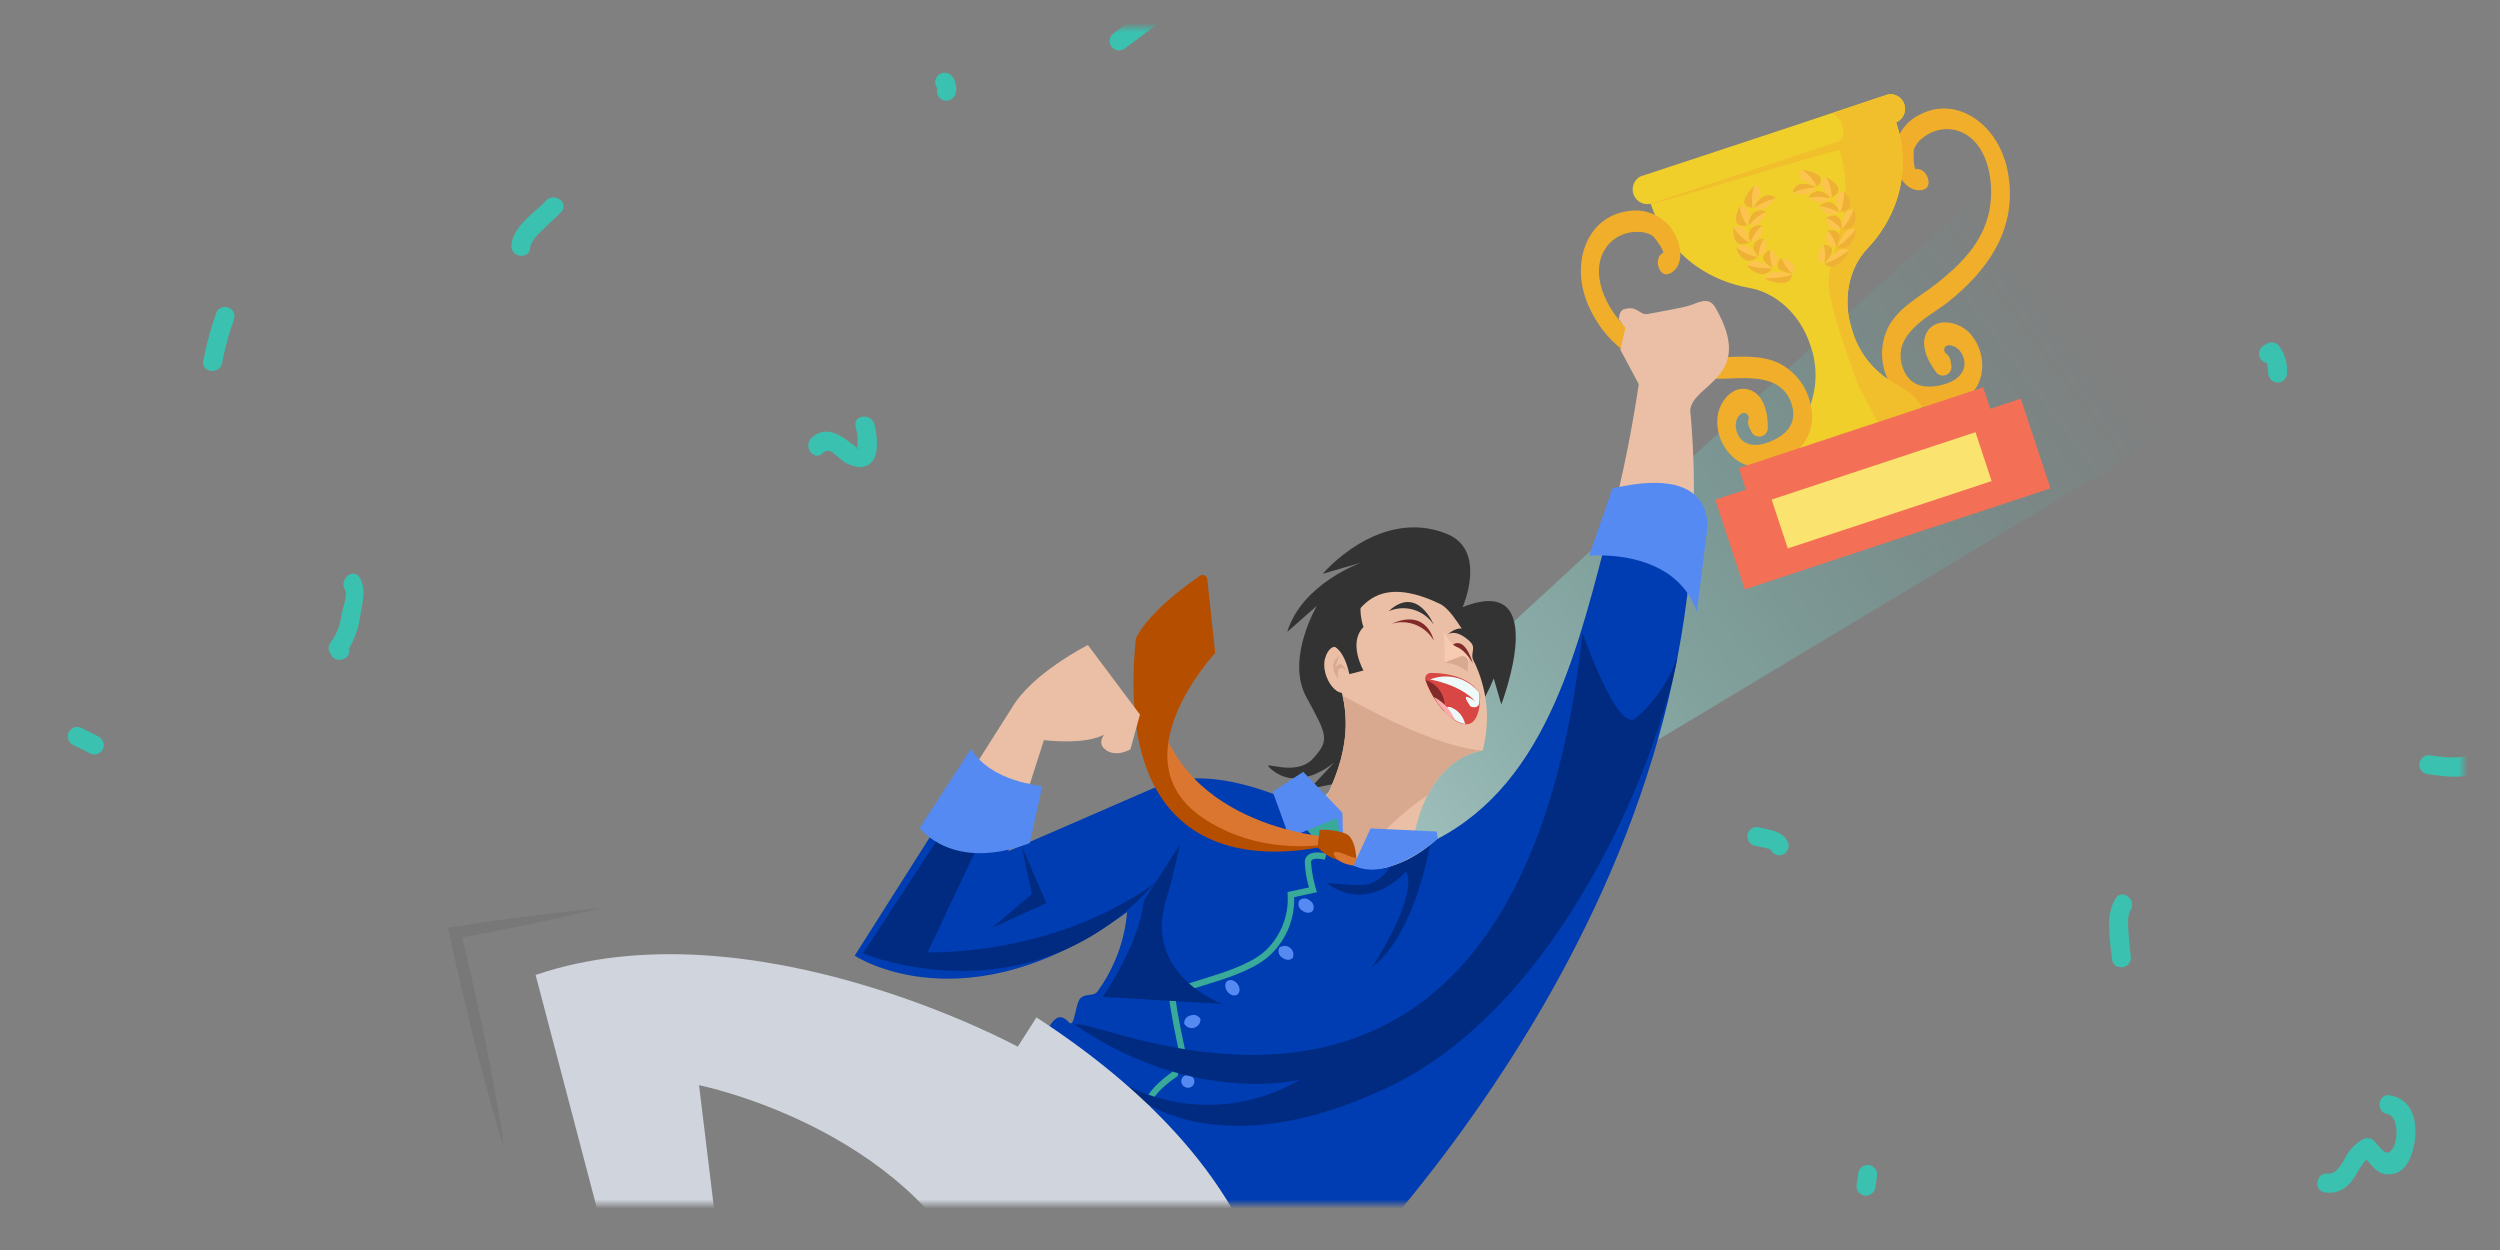 <svg width="272" height="136" viewBox="0 0 272 136" fill="none" xmlns="http://www.w3.org/2000/svg">
<rect x="0" y="0" width="272" height="136" fill="#808080" stroke="none"/>
<mask id="mask0" mask-type="alpha" maskUnits="userSpaceOnUse" x="4" y="3" width="264" height="128">
<rect x="4" y="3" width="264" height="128" rx="12" fill="white"/>
</mask>
<g mask="url(#mask0)">
<path d="M127.32 102.072L132.628 109.163L261.37 31.865L237.751 0.316L127.32 102.072Z" fill="url(#paint0_linear)"/>
<path d="M103.626 130.875L98.317 123.784L-30.424 201.082L-6.805 232.631L103.626 130.875Z" fill="url(#paint1_linear)"/>
<path d="M101.072 104.622L108.163 99.313L30.865 -29.429L-0.684 -5.809L101.072 104.622Z" fill="url(#paint2_linear)"/>
<path d="M129.875 128.316L122.784 133.624L200.082 262.366L231.631 238.747L129.875 128.316Z" fill="url(#paint3_linear)"/>
<path d="M113.667 97.905L122.435 99.17L158.812 -46.521L119.799 -52.124L113.667 97.905Z" fill="url(#paint4_linear)"/>
<path d="M117.28 135.032L108.511 133.777L72.135 279.458L111.147 285.071L117.28 135.032Z" fill="url(#paint5_linear)"/>
<path d="M96.909 118.279L98.17 109.506L-47.516 73.134L-53.124 112.142L96.909 118.279Z" fill="url(#paint6_linear)"/>
<path d="M134.037 114.667L132.777 123.431L278.462 159.812L284.071 120.795L134.037 114.667Z" fill="url(#paint7_linear)"/>
<path d="M159.135 66.055C159.135 66.055 161.881 59.861 157.377 58.065C150.044 55.151 143.907 62.432 143.907 62.432L148.134 61.199C148.134 61.199 141.672 63.461 140.053 68.751L143.285 65.902C143.285 65.902 139.878 71.672 142.108 75.797C144.338 79.922 144.75 80.472 142.858 82.532C140.967 84.592 137.242 82.668 138.113 83.51C141.183 86.465 145.192 82.932 145.192 82.932L142.512 85.796C142.512 85.796 153.955 83.882 157.6 80.724C159.773 78.854 161.461 76.486 162.52 73.822L163.342 76.64C163.342 76.64 168.896 62.181 159.135 66.055Z" fill="#333333"/>
<path d="M145.225 71.395C147.094 67.24 148.649 61.887 156.649 65.693C157.956 66.293 159.319 69.007 160.07 69.93C160.564 70.591 159.951 71.17 160.302 71.834C161.831 74.88 162.189 78.382 161.308 81.674C161.308 81.674 152.279 82.227 153.39 99.835C153.522 101.891 130.699 103.593 135.686 98.34C152.679 80.469 144.105 73.89 145.225 71.395Z" fill="#EABFA5"/>
<path d="M161.035 75.578C161.035 75.578 160.144 73.24 155.705 73.216C155.604 73.212 155.503 73.232 155.411 73.276C155.32 73.319 155.241 73.385 155.18 73.466C155.12 73.548 155.081 73.643 155.066 73.743C155.051 73.844 155.061 73.946 155.095 74.041C155.68 75.729 156.748 77.207 158.166 78.292C161.254 80.342 161.035 75.578 161.035 75.578Z" fill="#D84744"/>
<path d="M155.123 74.02C155.123 74.02 155.123 74.02 155.098 73.987C155.693 74.174 156.214 74.544 156.585 75.046C156.837 75.373 157.014 75.75 157.106 76.153C157.198 76.555 157.203 76.972 157.119 77.376C156.245 76.395 155.567 75.256 155.123 74.02Z" fill="#822A2A"/>
<path d="M155.587 73.93C155.587 73.93 158.828 74.44 160.522 76.314C160.522 76.314 158.6 74.894 159.992 76.856C159.992 76.856 160.679 77.201 160.936 76.579C160.971 76.284 160.986 75.986 160.98 75.688C160.982 75.495 160.911 75.309 160.78 75.168C160.149 74.45 159.31 73.946 158.38 73.724C157.45 73.503 156.475 73.575 155.587 73.93Z" fill="#EEF9F9"/>
<path d="M159.412 78.776C158.974 78.694 158.56 78.514 158.202 78.248C157.816 77.979 157.461 77.67 157.142 77.325C157.142 77.325 157.186 76.811 157.817 76.931C158.213 77.085 158.566 77.334 158.844 77.655C159.122 77.977 159.317 78.361 159.412 78.776Z" fill="#EEF9F9"/>
<path d="M158.185 78.261C157.291 77.622 156.547 76.796 156.005 75.841C156.671 76.173 157.247 76.66 157.686 77.261C157.936 77.595 158.144 77.958 158.306 78.342L158.185 78.261Z" fill="#FFABAB"/>
<path d="M155.319 86.553C150.453 89.466 142.43 99.447 140.605 101.757L140.143 101.725L138.992 94.638C146.882 85.109 146.889 79.283 146.072 75.68C147.306 76.353 148.587 77.033 149.891 77.697C157.747 81.688 161.335 81.654 161.335 81.654C161.335 81.654 157.693 81.891 155.319 86.553Z" fill="#D8A98F"/>
<path d="M146.118 70.65C146.118 70.65 144.802 69.557 144.18 71.594C143.559 73.63 145.85 76.782 147.007 74.705C148.165 72.628 146.118 70.65 146.118 70.65Z" fill="#EABFA5"/>
<path d="M155.995 69.693C155.995 69.693 155.277 66.153 151.407 67.865C152.266 67.608 153.187 67.648 154.02 67.98C154.853 68.311 155.549 68.915 155.995 69.693Z" fill="#822A2A"/>
<path d="M155.996 67.975C155.996 67.975 154.212 63.585 151.094 66.495C151.955 66.126 152.918 66.073 153.814 66.344C154.711 66.614 155.483 67.192 155.996 67.975Z" fill="#333333"/>
<path d="M160.406 70.288C160.406 70.288 158.774 68.291 157.521 69.014C157.534 69.031 159.703 66.918 160.406 70.288Z" fill="#333333"/>
<path d="M157.916 70.264C157.916 70.264 159.208 68.859 160.245 72.16C160.212 72.184 159.285 70.269 157.916 70.264Z" fill="#822A2A"/>
<path d="M159.02 71.876L159.747 72.01C159.747 72.01 160.097 71.447 158.773 70.618C158.04 70.202 157.464 69.557 157.132 68.782L157.185 72.074L159.02 71.876Z" fill="#F7CAB2"/>
<path d="M159.673 73.104L159.725 72.026C159.732 71.926 159.714 71.825 159.672 71.733C159.63 71.641 159.566 71.561 159.485 71.501C159.404 71.441 159.309 71.402 159.209 71.389C159.109 71.375 159.007 71.387 158.913 71.424L157.163 72.09C158.086 72.15 158.966 72.506 159.673 73.104Z" fill="#D8A98F"/>
<path d="M145.718 71.378C145.718 71.378 144.291 72.12 145.63 73.908C145.63 73.908 145.361 72.77 145.835 72.681C146.31 72.592 146.634 73.105 146.634 73.105C146.634 73.105 146.034 72.154 145.775 72.245C145.588 72.319 145.416 72.429 145.272 72.57L145.718 71.378Z" fill="#D8A98F"/>
<path d="M148.345 72.948C148.345 72.948 146.627 69.942 148.346 68.226C148.047 67.316 147.949 66.352 148.06 65.401C148.23 63.943 144.687 70.218 144.687 70.218C144.687 70.218 146.062 70.047 146.815 73.347L148.345 72.948Z" fill="#333333"/>
<path d="M209.213 20.676C207.331 20.995 206.115 18.832 206.124 16.756C206.14 15.85 206.41 14.967 206.903 14.207C207.396 13.446 208.092 12.839 208.912 12.454C212.784 10.414 217.318 13.363 218.4 18.442C219.746 24.954 216.008 29.616 211.997 32.824C210.022 34.406 205.671 36.299 207.046 40.085C207.915 42.473 210.249 42.254 211.859 41.71C212.938 41.34 214.241 40.304 213.541 38.682C212.842 37.059 210.652 37.265 211.921 38.891C211.38 39.167 210.844 39.448 210.304 39.724L210.238 39.326C209.964 37.814 211.983 37.839 212.236 39.324L212.302 39.721C212.346 39.924 212.322 40.135 212.234 40.323C212.145 40.51 211.997 40.663 211.813 40.758C211.629 40.853 211.418 40.885 211.214 40.848C211.01 40.811 210.824 40.708 210.685 40.554C209.717 39.261 208.75 37.316 209.79 35.919C210.769 34.611 212.883 34.959 214.098 36.042C214.789 36.713 215.28 37.564 215.512 38.499C215.745 39.434 215.711 40.416 215.414 41.332C214.671 43.493 212.473 44.169 210.553 44.31C209.544 44.444 208.518 44.255 207.624 43.769C206.73 43.283 206.012 42.526 205.575 41.607C205.054 40.664 204.777 39.606 204.768 38.529C204.759 37.452 205.019 36.389 205.524 35.438C206.739 33.31 209.003 32.207 210.772 30.797C213.173 28.879 215.704 26.504 216.425 22.994C217.09 19.766 216.256 15.051 212.738 14.148C212.152 14.017 211.545 14.015 210.959 14.142C210.372 14.27 209.821 14.524 209.343 14.887C208.853 15.212 208.47 15.675 208.243 16.217C208.155 16.489 208.189 18.438 208.449 18.406C209.687 18.192 210.44 20.435 209.192 20.649L209.213 20.676Z" fill="#F0AE2B"/>
<path d="M178.472 19.198L190.105 15.357L193.821 14.128L205.442 10.261C205.814 10.207 206.194 10.287 206.514 10.485C206.833 10.683 207.073 10.987 207.191 11.344C207.309 11.701 207.298 12.089 207.158 12.438C207.019 12.788 206.761 13.077 206.43 13.256L206.296 13.305C207.247 16.049 207.267 19.03 206.353 21.787C205.697 23.72 204.632 25.489 203.231 26.974C201.133 29.137 200.41 32.631 201.524 35.977L201.592 36.193C202.265 38.306 203.649 40.121 205.507 41.331L207.534 42.595C208.439 43.194 209.109 44.089 209.429 45.125L204.569 46.729L200.853 47.958L195.997 49.567C195.645 48.54 195.658 47.424 196.034 46.406L196.931 44.163C197.702 42.085 197.732 39.803 197.015 37.705L196.942 37.493C195.84 34.164 193.177 31.788 190.203 31.301C188.196 30.941 186.288 30.157 184.609 29C182.233 27.326 180.473 24.919 179.599 22.148L179.461 22.192C179.088 22.246 178.709 22.166 178.389 21.968C178.069 21.77 177.829 21.466 177.711 21.109C177.593 20.752 177.605 20.364 177.744 20.015C177.883 19.665 178.141 19.376 178.472 19.198Z" fill="#F0CF2B"/>
<path d="M198.981 30.104C199.222 28.498 200.177 25.371 200.53 23.733C200.995 21.281 200.869 18.754 200.162 16.36C200.078 16.054 179.503 22.512 179.4 22.203L199.89 15.448L199.993 15.413C200.514 15.238 200.719 14.433 200.44 13.602C200.162 12.772 199.53 12.249 199.005 12.419L205.442 10.261C205.814 10.207 206.194 10.287 206.514 10.485C206.833 10.683 207.073 10.987 207.191 11.344C207.309 11.701 207.298 12.089 207.158 12.438C207.019 12.788 206.761 13.077 206.43 13.256L206.296 13.305C207.247 16.049 207.267 19.03 206.353 21.787C205.697 23.72 204.632 25.489 203.231 26.974C201.133 29.137 200.41 32.631 201.524 35.977L201.592 36.193C202.266 38.306 203.649 40.121 205.507 41.331L207.534 42.595C208.439 43.194 209.109 44.089 209.429 45.125L204.61 46.715C203.938 45.171 203.17 43.67 202.311 42.222C202.311 42.222 198.581 32.756 198.981 30.104Z" fill="#F0BF2B"/>
<path d="M181.653 29.788C183.353 28.927 183.01 26.463 181.8 24.801C181.246 24.075 180.498 23.521 179.643 23.201C178.787 22.882 177.858 22.811 176.964 22.997C172.631 23.665 170.721 28.727 172.913 33.455C175.717 39.494 181.499 41.003 186.645 41.202C189.186 41.317 193.797 40.218 194.961 44.067C195.686 46.503 193.68 47.722 192.074 48.237C190.988 48.587 189.369 48.545 188.912 46.811C188.454 45.076 190.398 43.981 190.347 46.045L192.137 45.752L191.959 45.388C191.268 44.042 189.673 45.236 190.358 46.587L190.542 46.947C190.627 47.136 190.772 47.291 190.955 47.389C191.138 47.487 191.349 47.522 191.553 47.488C191.758 47.455 191.946 47.354 192.088 47.202C192.229 47.051 192.317 46.857 192.337 46.65C192.377 45.041 191.964 42.895 190.293 42.394C188.622 41.894 187.232 43.467 186.909 45.065C186.752 46.014 186.864 46.989 187.234 47.878C187.603 48.767 188.215 49.535 189 50.093C190.89 51.391 193.058 50.617 194.683 49.589C195.573 49.095 196.284 48.331 196.712 47.407C197.141 46.483 197.265 45.447 197.067 44.448C196.922 43.378 196.513 42.361 195.877 41.488C195.24 40.616 194.396 39.916 193.421 39.452C191.181 38.467 188.726 38.914 186.447 38.852C183.37 38.743 179.922 38.346 177.256 35.955C174.771 33.781 172.659 29.482 174.945 26.663C175.333 26.205 175.819 25.838 176.367 25.59C176.914 25.342 177.51 25.218 178.111 25.228C178.697 25.199 179.279 25.343 179.785 25.641C180.017 25.802 181.178 27.387 180.924 27.518C179.806 28.089 180.534 30.334 181.667 29.76L181.653 29.788Z" fill="#F0AE2B"/>
<path d="M200.211 23.089C200.211 23.089 201.08 23.022 201.264 22.351C201.449 21.681 200.598 20.739 200.58 20.761C200.639 21.555 200.512 22.352 200.211 23.089Z" fill="#EFB135"/>
<path d="M199.756 21.678C199.813 22.164 199.962 22.635 200.194 23.066C200.499 22.34 200.632 21.552 200.584 20.766C200.584 20.766 199.781 21.058 199.756 21.678Z" fill="#FCC34F"/>
<path d="M200.093 23.125C199.707 23.344 199.251 23.406 198.821 23.296C198.463 23.091 198.17 22.791 197.974 22.428C198.72 22.516 199.44 22.753 200.093 23.125Z" fill="#FCC34F"/>
<path d="M199.193 22.005C199.426 22.099 199.631 22.252 199.788 22.448C199.946 22.645 200.05 22.878 200.093 23.126C199.44 22.753 198.72 22.516 197.974 22.428C198.134 22.274 198.326 22.156 198.537 22.082C198.748 22.009 198.971 21.983 199.193 22.005Z" fill="#EFB135"/>
<path d="M199.267 21.495C199.267 21.495 200.108 21.208 200.03 20.554C199.952 19.9 198.684 19.261 198.675 19.294C199.069 19.96 199.274 20.721 199.267 21.495Z" fill="#EFB135"/>
<path d="M198.23 20.339C198.509 20.779 198.859 21.17 199.267 21.495C199.274 20.721 199.07 19.96 198.675 19.294C198.675 19.294 197.993 19.77 198.23 20.339Z" fill="#FCC34F"/>
<path d="M199.163 21.564C198.841 21.875 198.409 22.047 197.96 22.044C197.52 21.95 197.106 21.758 196.75 21.482C197.553 21.369 198.37 21.397 199.163 21.564Z" fill="#FCC34F"/>
<path d="M197.803 20.779C198.074 20.8 198.337 20.882 198.572 21.018C198.807 21.153 199.009 21.34 199.163 21.563C198.37 21.397 197.553 21.369 196.75 21.482C196.856 21.288 197.008 21.124 197.191 21.002C197.374 20.879 197.584 20.803 197.803 20.779Z" fill="#EFB135"/>
<path d="M197.657 20.296C197.657 20.296 198.388 19.817 198.019 19.244C197.65 18.67 196.028 18.442 196.019 18.475C196.722 18.92 197.288 19.55 197.657 20.296Z" fill="#EFB135"/>
<path d="M196.059 19.527C196.557 19.85 197.094 20.108 197.657 20.296C197.288 19.55 196.722 18.92 196.019 18.475C195.886 18.62 195.816 18.812 195.823 19.009C195.831 19.206 195.915 19.392 196.059 19.527Z" fill="#FCC34F"/>
<path d="M197.585 20.384C197.482 20.576 197.337 20.744 197.163 20.875C196.988 21.005 196.787 21.097 196.573 21.142C196.058 21.169 195.542 21.108 195.048 20.962C195.858 20.637 196.714 20.442 197.585 20.384Z" fill="#FCC34F"/>
<path d="M195.818 20.041C196.429 19.933 197.059 20.055 197.585 20.384C196.713 20.44 195.855 20.633 195.043 20.956C195.067 20.744 195.153 20.543 195.291 20.38C195.429 20.217 195.612 20.099 195.818 20.041Z" fill="#EFB135"/>
<path d="M198.536 28.695C198.684 28.868 198.889 28.985 199.114 29.023C199.338 29.062 199.57 29.02 199.767 28.906C200.415 28.522 200.921 27.938 201.209 27.243C200.396 27.858 199.495 28.348 198.536 28.695Z" fill="#EFB135"/>
<path d="M199.891 27.294C199.383 27.7 198.923 28.162 198.519 28.672C199.478 28.325 200.379 27.836 201.193 27.221C200.988 27.118 200.76 27.07 200.532 27.083C200.304 27.096 200.082 27.169 199.891 27.294Z" fill="#FCC34F"/>
<path d="M198.441 28.637C198.441 28.637 197.729 28.397 197.781 27.835C197.898 27.386 198.101 26.963 198.377 26.59C198.606 27.25 198.628 27.964 198.441 28.637Z" fill="#FCC34F"/>
<path d="M199.328 27.149C199.454 27.741 198.463 28.654 198.458 28.659C198.645 27.986 198.622 27.272 198.393 26.612C198.393 26.612 199.228 26.58 199.328 27.149Z" fill="#EFB135"/>
<path d="M199.893 26.837C200.099 26.947 200.333 26.993 200.565 26.971C200.797 26.95 201.018 26.861 201.201 26.716C201.665 26.235 201.92 25.591 201.911 24.923C201.351 25.671 200.669 26.318 199.893 26.837Z" fill="#EFB135"/>
<path d="M200.667 25.314C200.345 25.78 200.09 26.289 199.909 26.825C200.681 26.307 201.359 25.663 201.916 24.919C201.692 24.882 201.461 24.899 201.244 24.967C201.027 25.036 200.829 25.155 200.667 25.314Z" fill="#FCC34F"/>
<path d="M199.783 26.817C199.783 26.817 198.971 26.798 198.77 26.313C198.57 25.827 198.813 25.131 198.804 25.12C199.286 25.58 199.626 26.169 199.783 26.817Z" fill="#FCC34F"/>
<path d="M200.005 25.337C200.368 25.821 199.801 26.829 199.783 26.817C199.635 26.166 199.303 25.571 198.826 25.103C198.826 25.103 199.673 24.881 200.005 25.337Z" fill="#EFB135"/>
<path d="M200.439 24.918C200.667 24.958 200.902 24.938 201.12 24.858C201.337 24.778 201.53 24.641 201.678 24.463C202.134 23.812 201.702 22.684 201.68 22.701C201.415 23.514 200.993 24.267 200.439 24.918Z" fill="#EFB135"/>
<path d="M200.579 23.397C200.438 23.89 200.39 24.407 200.439 24.918C200.993 24.267 201.415 23.514 201.68 22.701C201.455 22.721 201.237 22.795 201.046 22.916C200.854 23.037 200.694 23.202 200.579 23.397Z" fill="#FCC34F"/>
<path d="M200.315 24.925C200.315 24.925 199.501 25.122 199.107 24.756C198.861 24.447 198.712 24.072 198.678 23.678C199.314 23.959 199.875 24.386 200.315 24.925Z" fill="#FCC34F"/>
<path d="M199.945 23.571C200.496 23.905 200.342 24.939 200.315 24.925C199.875 24.386 199.314 23.959 198.678 23.678C198.678 23.678 199.422 23.25 199.945 23.571Z" fill="#EFB135"/>
<path d="M190.298 26.372C190.298 26.372 189.56 26.83 189.012 26.408C188.464 25.985 188.598 24.708 188.611 24.725C189.036 25.398 189.615 25.962 190.298 26.372Z" fill="#EFB135"/>
<path d="M189.839 24.955C190.087 25.388 190.248 25.865 190.315 26.359C189.632 25.948 189.056 25.383 188.633 24.708C188.633 24.708 189.446 24.477 189.839 24.955Z" fill="#FCC34F"/>
<path d="M190.433 26.322C190.872 26.263 191.272 26.037 191.55 25.692C191.717 25.316 191.775 24.901 191.717 24.494C191.171 25.011 190.734 25.633 190.433 26.322Z" fill="#FCC34F"/>
<path d="M190.492 24.887C190.033 25.42 190.415 26.344 190.437 26.328C190.74 25.64 191.178 25.02 191.725 24.505C191.504 24.475 191.28 24.494 191.067 24.56C190.854 24.626 190.658 24.738 190.492 24.887Z" fill="#EFB135"/>
<path d="M190.123 24.52C190.123 24.52 189.275 24.786 188.949 24.214C188.624 23.642 189.279 22.361 189.296 22.384C189.378 23.156 189.664 23.893 190.123 24.52Z" fill="#EFB135"/>
<path d="M190.267 22.97C190.309 23.491 190.26 24.015 190.123 24.52C189.661 23.896 189.372 23.162 189.285 22.392C189.285 22.392 190.112 22.373 190.267 22.97Z" fill="#FCC34F"/>
<path d="M190.246 24.513C190.692 24.566 191.14 24.448 191.502 24.183C191.797 23.842 192.016 23.442 192.142 23.009C191.426 23.394 190.784 23.904 190.246 24.513Z" fill="#FCC34F"/>
<path d="M190.872 23.067C190.664 23.245 190.5 23.469 190.39 23.72C190.281 23.971 190.23 24.244 190.241 24.518C190.779 23.908 191.42 23.398 192.136 23.013C191.936 22.92 191.717 22.876 191.497 22.886C191.277 22.895 191.063 22.957 190.872 23.067Z" fill="#EFB135"/>
<path d="M190.699 22.595C190.699 22.595 189.828 22.646 189.783 21.967C189.738 21.288 190.906 20.131 190.932 20.154C190.633 20.931 190.553 21.775 190.699 22.595Z" fill="#EFB135"/>
<path d="M191.523 21.024C191.316 21.581 191.039 22.108 190.699 22.595C190.553 21.775 190.633 20.931 190.932 20.154C191.028 20.172 191.12 20.209 191.201 20.262C191.283 20.316 191.354 20.385 191.409 20.466C191.464 20.547 191.502 20.638 191.522 20.734C191.542 20.83 191.542 20.928 191.523 21.024Z" fill="#FCC34F"/>
<path d="M190.813 22.621C191.01 22.716 191.226 22.765 191.445 22.766C191.664 22.767 191.881 22.719 192.079 22.626C192.505 22.336 192.881 21.979 193.193 21.569C192.349 21.791 191.545 22.146 190.813 22.621Z" fill="#FCC34F"/>
<path d="M192.025 21.293C191.472 21.572 191.041 22.045 190.813 22.621C191.545 22.146 192.349 21.791 193.193 21.569C193.047 21.413 192.858 21.304 192.65 21.255C192.443 21.206 192.225 21.219 192.025 21.293Z" fill="#EFB135"/>
<path d="M195 29.865C194.983 30.092 194.887 30.306 194.729 30.47C194.571 30.634 194.361 30.737 194.135 30.762C193.387 30.844 192.633 30.679 191.988 30.291C193.008 30.3 194.023 30.157 195 29.865Z" fill="#EFB135"/>
<path d="M193.079 29.57C193.728 29.59 194.374 29.683 195.003 29.846C194.026 30.137 193.01 30.281 191.991 30.272C192.096 30.071 192.251 29.9 192.442 29.777C192.632 29.653 192.852 29.582 193.079 29.57Z" fill="#FCC34F"/>
<path d="M195.034 29.762C195.034 29.762 195.444 29.163 195.107 28.712C194.748 28.418 194.334 28.2 193.888 28.07C194.09 28.737 194.49 29.327 195.034 29.762Z" fill="#FCC34F"/>
<path d="M193.437 29.096C193.696 29.648 195.036 29.787 195.034 29.762C194.478 29.331 194.068 28.739 193.859 28.067C193.859 28.067 193.187 28.579 193.437 29.096Z" fill="#EFB135"/>
<path d="M192.792 29.175C192.688 29.381 192.527 29.554 192.328 29.672C192.129 29.791 191.901 29.85 191.67 29.843C191.016 29.73 190.434 29.364 190.049 28.825C190.937 29.094 191.864 29.212 192.792 29.175Z" fill="#EFB135"/>
<path d="M191.296 28.415C191.831 28.59 192.335 28.846 192.792 29.175C191.861 29.216 190.93 29.101 190.038 28.833C190.199 28.667 190.397 28.543 190.616 28.47C190.835 28.397 191.068 28.378 191.296 28.415Z" fill="#FCC34F"/>
<path d="M192.885 29.105C192.885 29.105 193.534 28.619 193.398 28.103C193.23 27.728 192.967 27.404 192.634 27.164C192.532 27.822 192.619 28.495 192.885 29.105Z" fill="#FCC34F"/>
<path d="M191.816 28.043C191.812 28.646 192.873 29.123 192.877 29.094C192.608 28.489 192.515 27.82 192.61 27.165C192.61 27.165 191.815 27.468 191.816 28.043Z" fill="#EFB135"/>
<path d="M191.223 27.962C191.064 28.13 190.862 28.253 190.64 28.318C190.418 28.384 190.182 28.39 189.957 28.335C189.688 28.193 189.455 27.992 189.272 27.749C189.09 27.506 188.964 27.225 188.903 26.927C189.6 27.422 190.389 27.774 191.223 27.962Z" fill="#EFB135"/>
<path d="M190.199 26.823C190.609 27.136 190.956 27.522 191.223 27.962C190.392 27.774 189.607 27.422 188.912 26.928C189.102 26.807 189.318 26.734 189.543 26.715C189.767 26.697 189.992 26.734 190.199 26.823Z" fill="#FCC34F"/>
<path d="M191.326 27.894C191.523 27.82 191.702 27.705 191.852 27.558C192.002 27.41 192.119 27.233 192.196 27.037C192.208 26.642 192.102 26.252 191.89 25.918C191.547 26.522 191.354 27.2 191.326 27.894Z" fill="#FCC34F"/>
<path d="M190.812 26.588C190.574 27.187 191.317 27.927 191.339 27.91C191.366 27.216 191.56 26.539 191.903 25.934C191.903 25.934 191.041 26.022 190.812 26.588Z" fill="#EFB135"/>
<path d="M189.172 50.932L215.768 42.142L217.226 46.553L190.63 55.343L189.172 50.932Z" fill="#F37056"/>
<path d="M223.09 53.137L189.839 64.127L186.613 54.366L219.864 43.376L223.09 53.137Z" fill="#F37056"/>
<path d="M216.689 52.34L194.511 59.67L192.754 54.352L214.932 47.022L216.689 52.34Z" fill="#FAE36E"/>
<path d="M106.264 83.05C107.868 84.458 109.921 85.249 112.055 85.282L109.7 92.617L126.105 85.485C130.776 83.525 137.106 85.491 142.374 88.02C146.583 99.377 154.786 92.755 156.307 91.324C168.524 84.985 171.809 70.096 175.292 56.62L183.826 62.447C178.959 112.361 136.009 148.79 136.009 148.79L103.751 116.823C114.63 117.4 113.558 108.331 116.329 111.253C116.912 111.872 116.997 109.233 117.518 108.645C118.04 108.057 119.007 108.432 119.401 107.88C121.245 105.347 122.363 102.359 122.631 99.237C105.091 112.043 92.991 103.975 92.991 103.975L106.264 83.05Z" fill="#003CB2"/>
<path d="M142.508 97.981C142.695 98.084 142.835 98.256 142.898 98.46C142.961 98.664 142.943 98.885 142.846 99.075C142.621 99.382 142.109 99.387 141.692 99.081C141.506 98.976 141.367 98.803 141.305 98.599C141.243 98.394 141.263 98.174 141.359 97.983C141.513 97.833 141.718 97.749 141.933 97.749C142.148 97.749 142.354 97.832 142.508 97.981ZM139.188 103.11C139.352 102.985 139.552 102.916 139.758 102.914C139.965 102.912 140.166 102.976 140.332 103.098C140.499 103.22 140.621 103.392 140.682 103.589C140.742 103.786 140.737 103.998 140.668 104.192C140.442 104.498 139.935 104.509 139.513 104.198C139.332 104.09 139.199 103.919 139.139 103.717C139.079 103.516 139.096 103.299 139.188 103.11ZM134.636 107.051C134.94 107.458 134.945 107.969 134.637 108.2C134.329 108.43 133.84 108.282 133.535 107.874C133.231 107.467 133.235 106.957 133.538 106.731C133.84 106.504 134.347 106.666 134.636 107.051ZM130.619 110.916C130.615 111.124 130.544 111.325 130.416 111.488C130.288 111.652 130.11 111.769 129.909 111.823C129.708 111.876 129.495 111.862 129.303 111.784C129.11 111.705 128.949 111.566 128.843 111.387C128.821 111.175 128.883 110.963 129.014 110.794C129.145 110.626 129.336 110.514 129.547 110.482C129.747 110.398 129.972 110.396 130.173 110.477C130.374 110.559 130.534 110.717 130.619 110.916ZM129.506 117.02C129.592 117.053 129.672 117.103 129.738 117.167C129.805 117.232 129.858 117.309 129.895 117.394C129.931 117.479 129.95 117.571 129.95 117.664C129.95 117.756 129.931 117.848 129.894 117.933C129.858 118.018 129.805 118.095 129.738 118.16C129.671 118.224 129.591 118.274 129.505 118.306C129.418 118.339 129.326 118.354 129.233 118.35C129.14 118.346 129.05 118.323 128.966 118.283C128.879 118.25 128.8 118.2 128.733 118.136C128.666 118.072 128.613 117.995 128.577 117.909C128.541 117.824 128.522 117.732 128.522 117.64C128.522 117.547 128.541 117.455 128.577 117.37C128.614 117.285 128.667 117.208 128.734 117.144C128.801 117.08 128.88 117.03 128.967 116.997C129.054 116.965 129.146 116.95 129.239 116.954C129.331 116.958 129.422 116.98 129.506 117.02Z" fill="#558AF2"/>
<path d="M124.533 121.387L125.182 121.107C124.601 119.722 127.006 117.81 128.006 117.173L128.111 117.095L128.924 114.168L128.912 114.083C128.887 114.05 127.948 109.653 127.893 108.467C127.966 108.129 129.759 107.577 131.073 107.177C133.318 106.483 136.117 105.624 137.869 104.192C138.825 103.388 139.586 102.378 140.094 101.238C140.602 100.097 140.845 98.856 140.804 97.608L143.287 97.072L143.176 96.717C142.888 95.769 142.709 94.791 142.642 93.803C142.64 93.755 142.65 93.708 142.669 93.665C142.689 93.621 142.719 93.584 142.756 93.554C143.042 93.34 143.812 93.451 144.138 93.541L144.321 92.881C144.184 92.846 142.987 92.532 142.35 93C142.228 93.091 142.13 93.209 142.062 93.345C141.994 93.481 141.958 93.631 141.958 93.783C141.995 94.722 142.15 95.653 142.418 96.554L140.073 97.056L140.098 97.364C140.165 98.547 139.96 99.729 139.497 100.819C139.035 101.91 138.328 102.879 137.431 103.653C135.785 104.997 133.057 105.837 130.869 106.514C128.552 107.227 127.155 107.654 127.201 108.495C127.264 109.668 128.077 113.506 128.216 114.14L127.517 116.646C126.878 117.099 123.684 119.37 124.533 121.387Z" fill="#39AA99"/>
<path d="M109.039 86.39L100.915 103.632C116.514 103.542 125.695 96.025 125.695 96.025C112.075 111.373 93.905 103.729 93.905 103.729L105.706 85.666L109.039 86.39Z" fill="#002B80"/>
<path d="M116.966 111.496C119.1 110.242 165.01 134.196 172.186 68.869C172.186 68.869 175.974 79.88 177.978 78.131C180.041 76.343 181.605 74.051 182.518 71.478C180.346 82.831 169.761 109.581 150.816 118.39C129.763 128.211 121.181 117.321 121.181 117.321C124.229 119.182 127.727 120.179 131.299 120.203C134.871 120.227 138.383 119.277 141.456 117.457C141.456 117.457 129.923 120.399 116.966 111.496Z" fill="#002B80"/>
<path d="M144.519 96.218C143.92 95.808 147.769 96.626 149.071 96.141C149.981 95.801 150.74 95.148 151.211 94.298C152.813 93.821 154.304 93.029 155.596 91.968C155.135 94.356 153.355 102.162 149.306 105.193C149.306 105.193 154.307 97.689 153.004 94.801C152.996 94.79 149.144 99.391 144.519 96.218Z" fill="#002B80"/>
<path d="M126.931 97.676C124.243 106.126 133.002 109.226 133.002 109.226L119.98 108.459C119.98 108.459 124.006 102.656 124.422 98.052L128.379 91.87C128.379 91.87 127.496 95.897 126.931 97.676Z" fill="#002B80"/>
<path d="M112.265 97.281L111.17 92.092L113.844 98.245L107.932 100.954L112.265 97.281Z" fill="#002B80"/>
<path d="M145.688 91.909L146.12 91.053L145.554 88.575L142.97 86.913L139.666 87.086C139.666 87.086 142.675 91.323 144.073 92.045C145.472 92.766 145.688 91.909 145.688 91.909Z" fill="#39AA99"/>
<path d="M146.166 93.362L145.482 89.007L140.274 91.121L138.472 86.134L141.792 83.975L146.055 88.432L146.166 93.362Z" fill="#558AF2"/>
<path d="M144.523 91.064C144.523 91.064 127.067 89.968 125.587 75.092C125.587 75.092 123.158 83.452 127.844 87.567C132.53 91.682 141.033 93.144 144.211 91.942L144.523 91.064Z" fill="#DB7631"/>
<path d="M146.098 91.55C146.098 91.55 120.484 100.141 123.578 69.496C123.578 69.496 124.581 66.754 130.553 62.644C130.625 62.593 130.71 62.562 130.798 62.554C130.886 62.546 130.975 62.562 131.055 62.598C131.136 62.635 131.205 62.693 131.257 62.764C131.308 62.836 131.34 62.92 131.349 63.009L132.212 71.041C132.212 71.041 121.187 82.883 131.233 89.227C138.263 93.698 146.098 91.55 146.098 91.55Z" fill="#B64E00"/>
<path d="M147.575 93.809C147.575 93.809 147.627 91.195 146.389 90.689C145.487 90.373 144.533 90.236 143.58 90.285L143.347 92.176C143.882 92.751 144.54 93.197 145.273 93.48C146.005 93.763 146.792 93.876 147.575 93.809Z" fill="#B64E00"/>
<path d="M150.839 92.723C150.214 93.131 149.496 93.375 148.751 93.433C148.007 93.491 147.26 93.36 146.579 93.053C146.579 93.053 144.737 92.209 145.184 93.093C145.631 93.977 147.471 94.531 149.352 93.982C151.233 93.432 150.839 92.723 150.839 92.723Z" fill="#DB7631"/>
<path d="M147.269 94.159L149.115 90.133L156.312 90.471L156.449 91.227C156.449 91.227 151.006 96.1 147.269 94.159Z" fill="#558AF2"/>
<path d="M183.826 62.447L175.299 56.641C176.556 51.751 177.556 46.799 178.296 41.804L176.301 38.061L176.832 35.663L176.128 34.723C176.128 34.723 176.161 33.839 176.628 33.67C178.174 33.156 178.359 34.332 179.256 34.166C180.935 33.862 182.802 33.512 183.53 33.327C184.656 33.042 185.85 32.114 186.625 33.448C191.051 41.08 184.213 41.693 183.895 44.617C184.52 51.313 184.419 58.057 183.596 64.731C183.674 63.986 183.76 63.218 183.826 62.447Z" fill="#EABFA5"/>
<path d="M118.364 70.18L124.027 77.745L122.993 81.523C122.993 81.523 121.377 82.518 120.176 81.486C119.637 81.031 119.782 80.433 120.11 79.93C118.241 80.943 114.719 80.653 113.578 80.528L112.05 85.287C109.915 85.254 107.863 84.463 106.258 83.055L110.08 77.026C112.296 73.221 118.364 70.18 118.364 70.18Z" fill="#EABFA5"/>
<path d="M138.516 147.162C138.516 147.162 140.962 129.021 112.767 110.692L110.733 113.88C110.733 113.88 81.737 98.082 58.275 106.074L69.907 150.358L57.632 154.534C57.632 154.534 56.715 157.333 61.567 157.864C66.42 158.394 80.565 155.136 80.565 155.136L76.055 118.071C76.055 118.071 98.592 122.557 106.574 140.077C106.574 140.077 94.294 174.448 57.307 192.009C57.307 192.009 41.156 203.104 45.292 207.012C49.429 210.921 61.455 197.779 61.455 197.779C61.455 197.779 103.164 188.763 138.516 147.162Z" fill="#CFD4DD"/>
<path d="M185.64 58.368C185.64 58.368 187.623 50.307 175.43 53.135L172.903 60.469C172.903 60.469 182.2 59.518 184.623 66.572L185.64 58.368Z" fill="#558AF2"/>
<path d="M113.405 85.525C113.405 85.525 107.77 85.073 105.655 81.48L100.066 90.068C100.066 90.068 103.576 94.952 112.037 91.725L113.405 85.525Z" fill="#558AF2"/>
<g opacity="0.3">
<path opacity="0.3" d="M65.319 98.81C62.651 99.03 59.996 99.36 57.338 99.685C54.679 100.01 52.048 100.417 49.412 100.829L48.723 100.941L48.879 101.631C49.315 103.588 49.735 105.549 50.205 107.506C50.675 109.464 51.137 111.401 51.607 113.324C52.604 117.213 53.633 121.087 54.864 124.921C54.308 120.934 53.549 116.995 52.765 113.058C52.359 111.095 51.949 109.136 51.504 107.177C51.059 105.218 50.607 103.273 50.151 101.323L49.62 102.115C52.247 101.642 54.87 101.135 57.487 100.595C60.112 100.054 62.723 99.482 65.319 98.81Z" fill="#333333"/>
</g>
<path d="M264.408 82.18C266.676 82.516 268.543 82.681 270.509 81.294C272.197 80.108 273.534 78.455 275.193 77.161C276.255 76.367 277.49 78.017 276.428 78.812C274.301 80.465 272.583 82.849 270.066 83.936C268.123 84.781 266.139 84.515 264.109 84.223C263.838 84.183 263.594 84.038 263.43 83.818C263.267 83.599 263.197 83.323 263.236 83.052C263.276 82.781 263.422 82.537 263.641 82.373C263.861 82.21 264.137 82.14 264.408 82.18Z" fill="#3AC1B0"/>
<path d="M231.806 99.015C231.416 99.642 231.547 100.78 231.582 101.492C231.632 102.373 231.737 103.247 231.833 104.12C231.962 105.439 229.914 105.685 229.786 104.356C229.58 102.269 229.003 99.629 230.182 97.741C230.877 96.628 232.497 97.897 231.806 99.015Z" fill="#3AC1B0"/>
<path d="M262.523 125.139C262.202 126.35 261.559 127.578 260.184 127.749C258.81 127.919 258.239 127.042 257.485 126.173C256.692 126.903 256.265 128.202 255.506 128.907C255.184 129.238 254.786 129.487 254.348 129.631C253.909 129.776 253.442 129.812 252.986 129.738C251.663 129.587 251.961 127.544 253.275 127.693C254.395 127.825 255.049 126.004 255.567 125.308C255.992 124.697 256.569 124.207 257.239 123.884C257.398 123.824 257.57 123.805 257.738 123.829C257.906 123.853 258.066 123.92 258.201 124.022C258.921 124.651 259.605 126.276 260.409 124.816C260.873 123.979 260.999 121.43 259.729 121.213C258.46 120.996 258.71 118.946 260.018 119.168C262.904 119.686 263.143 122.803 262.523 125.139Z" fill="#3AC1B0"/>
<path d="M161.308 -6.986C161.679 -5.676 162.058 -3.599 162.81 -2.102C163.136 -3.96 163.008 -6.276 162.488 -7.509C161.968 -8.742 163.891 -9.487 164.407 -8.259C165.065 -6.692 164.855 -5.092 164.848 -3.439C164.958 -2.088 164.725 -0.732 164.169 0.504C164.106 0.648 164.012 0.776 163.893 0.878C163.774 0.981 163.633 1.055 163.481 1.095C163.329 1.135 163.171 1.14 163.016 1.11C162.862 1.08 162.717 1.015 162.592 0.92C161.258 -0.15 160.571 -1.928 160.063 -3.685C159.979 -2.913 159.818 -2.152 159.584 -1.412C159.049 -0.153 158.301 1.266 157.189 2.098C156.078 2.93 154.854 1.202 155.954 0.447C158.689 -1.437 157.251 -5.675 159.725 -7.45C159.854 -7.544 160.002 -7.608 160.159 -7.635C160.317 -7.663 160.478 -7.654 160.631 -7.609C160.784 -7.565 160.925 -7.485 161.042 -7.377C161.16 -7.269 161.251 -7.135 161.308 -6.986Z" fill="#3AC1B0"/>
<path d="M121.136 3.636L125.174 0.613C125.393 0.449 125.667 0.379 125.938 0.418C126.209 0.457 126.453 0.601 126.617 0.82C126.78 1.039 126.851 1.314 126.812 1.585C126.773 1.855 126.628 2.099 126.409 2.263L122.371 5.286C122.152 5.45 121.877 5.52 121.607 5.481C121.336 5.442 121.092 5.298 120.928 5.079C120.764 4.86 120.694 4.585 120.733 4.314C120.772 4.044 120.917 3.8 121.136 3.636Z" fill="#3AC1B0"/>
<path d="M103.609 8.318C103.798 8.567 103.929 8.855 103.995 9.16C104.06 9.466 104.058 9.782 103.988 10.086C103.942 10.354 103.795 10.595 103.577 10.758C103.359 10.921 103.087 10.995 102.817 10.963C102.548 10.921 102.306 10.775 102.143 10.557C101.98 10.34 101.908 10.067 101.943 9.797C101.962 9.733 101.977 9.668 101.986 9.602L101.953 9.558C101.789 9.339 101.719 9.064 101.758 8.793C101.797 8.523 101.942 8.279 102.161 8.115C102.38 7.951 102.655 7.881 102.925 7.92C103.196 7.959 103.44 8.104 103.604 8.322L103.609 8.318Z" fill="#3AC1B0"/>
<path d="M204.223 127.923L204.034 129.206C203.993 129.476 203.848 129.719 203.63 129.882C203.411 130.045 203.138 130.116 202.868 130.08C202.6 130.036 202.359 129.89 202.196 129.672C202.033 129.455 201.961 129.183 201.994 128.913C202.061 128.486 202.117 128.057 202.178 127.634C202.197 127.5 202.243 127.37 202.311 127.254C202.38 127.137 202.472 127.035 202.58 126.953C202.688 126.872 202.812 126.812 202.943 126.778C203.074 126.745 203.211 126.737 203.345 126.756C203.48 126.775 203.609 126.82 203.726 126.889C203.842 126.958 203.944 127.049 204.026 127.158C204.107 127.266 204.167 127.389 204.201 127.521C204.235 127.652 204.242 127.789 204.223 127.923Z" fill="#3AC1B0"/>
<path d="M61.057 23.066C60.46 23.702 59.79 24.263 59.171 24.881C58.633 25.413 57.749 26.169 57.686 26.98C57.569 28.303 55.531 28.001 55.642 26.681C55.808 24.609 58.128 23.19 59.426 21.805C60.343 20.862 61.978 22.118 61.057 23.066Z" fill="#3AC1B0"/>
<path d="M92.351 48.045C92.612 48.245 92.895 48.428 93.149 48.641C93.194 48.678 93.245 48.707 93.299 48.727C93.073 48.689 93.467 49.193 93.299 48.727C93.366 48.747 93.431 48.773 93.494 48.804C93.433 48.768 93.368 48.739 93.3 48.717C93.279 48.336 93.28 47.954 93.302 47.574C93.26 47.181 93.189 46.792 93.092 46.409C92.781 45.123 94.83 44.902 95.143 46.179C95.493 47.633 95.881 50.605 93.698 50.831C92.812 50.811 91.967 50.456 91.332 49.838C90.713 49.366 90.187 48.653 89.513 49.312C88.561 50.23 87.331 48.576 88.278 47.661C89.623 46.397 91.114 47.058 92.351 48.045Z" fill="#3AC1B0"/>
<path d="M194.545 91.671C194.635 91.915 194.63 92.185 194.529 92.425C194.428 92.665 194.239 92.858 194.001 92.964C193.763 93.07 193.494 93.081 193.248 92.995C193.002 92.909 192.798 92.733 192.677 92.502L192.628 92.436C192.471 92.358 192.304 92.301 192.132 92.267C191.757 92.179 191.371 92.133 190.991 92.039C190.724 91.991 190.485 91.844 190.322 91.626C190.159 91.409 190.085 91.138 190.114 90.867C190.157 90.598 190.304 90.355 190.522 90.191C190.741 90.028 191.015 89.955 191.286 89.99C192.524 90.325 193.949 90.348 194.545 91.671Z" fill="#3AC1B0"/>
<path d="M246.786 37.324C246.996 37.244 247.227 37.234 247.444 37.296C247.661 37.358 247.852 37.489 247.988 37.669C248.575 38.482 248.872 39.468 248.832 40.47C248.856 40.74 248.776 41.009 248.607 41.222C248.439 41.434 248.195 41.574 247.927 41.612C247.656 41.641 247.384 41.562 247.17 41.393C246.957 41.224 246.819 40.977 246.785 40.706C246.785 40.344 246.745 39.982 246.665 39.629L246.62 39.499C246.449 39.46 246.29 39.381 246.155 39.269C246.02 39.156 245.914 39.014 245.844 38.853C245.75 38.598 245.757 38.317 245.866 38.069C245.974 37.82 246.174 37.622 246.424 37.517L246.786 37.324Z" fill="#3AC1B0"/>
<path d="M39.15 62.868C39.886 64.196 39.421 65.523 39.205 66.921C39.051 68.217 38.626 69.465 37.957 70.585C38.324 71.684 36.542 72.331 35.988 71.201L35.816 70.857C35.757 70.693 35.741 70.516 35.77 70.344C35.799 70.172 35.872 70.01 35.982 69.874C36.625 69.012 37.027 67.994 37.148 66.925C37.253 66.262 37.867 64.755 37.52 64.131C36.862 62.966 38.501 61.714 39.15 62.868Z" fill="#3AC1B0"/>
<path d="M8.84 79.189L10.672 80.11C10.918 80.222 11.113 80.425 11.214 80.676C11.316 80.927 11.318 81.208 11.219 81.46C11.111 81.71 10.909 81.908 10.656 82.01C10.403 82.113 10.12 82.112 9.869 82.007L8.037 81.086C7.908 81.037 7.79 80.962 7.69 80.866C7.59 80.77 7.511 80.655 7.456 80.527C7.402 80.4 7.374 80.263 7.374 80.124C7.373 79.986 7.401 79.849 7.455 79.721C7.509 79.594 7.588 79.478 7.688 79.382C7.787 79.286 7.905 79.21 8.035 79.161C8.164 79.111 8.302 79.088 8.44 79.093C8.579 79.097 8.715 79.13 8.84 79.189Z" fill="#3AC1B0"/>
<path d="M25.466 34.739C24.9 36.296 24.465 37.897 24.164 39.525C23.862 40.807 21.821 40.524 22.125 39.232C22.462 37.432 22.946 35.663 23.573 33.942C23.692 33.713 23.894 33.538 24.137 33.45C24.38 33.363 24.648 33.37 24.886 33.47C25.124 33.571 25.316 33.757 25.423 33.992C25.53 34.227 25.546 34.494 25.466 34.739Z" fill="#3AC1B0"/>
</g>
<defs>
<linearGradient id="paint0_linear" x1="104.023" y1="125.041" x2="225.727" y2="33.929" gradientUnits="userSpaceOnUse">
<stop stop-color="white"/>
<stop offset="1" stop-color="#3AC1B0" stop-opacity="0"/>
</linearGradient>
<linearGradient id="paint1_linear" x1="101765" y1="-62982.4" x2="75308.9" y2="-43176.4" gradientUnits="userSpaceOnUse">
<stop stop-color="white"/>
<stop offset="1" stop-color="#3AC1B0" stop-opacity="0"/>
</linearGradient>
<linearGradient id="paint2_linear" x1="-21758.4" y1="28520.9" x2="-26983.7" y2="21541.2" gradientUnits="userSpaceOnUse">
<stop stop-color="white"/>
<stop offset="1" stop-color="#3AC1B0" stop-opacity="0"/>
</linearGradient>
<linearGradient id="paint3_linear" x1="14034.8" y1="-50185.9" x2="19260.1" y2="-43206.1" gradientUnits="userSpaceOnUse">
<stop stop-color="white"/>
<stop offset="1" stop-color="#3AC1B0" stop-opacity="0"/>
</linearGradient>
<linearGradient id="paint4_linear" x1="-33617.7" y1="26372.9" x2="-29755.5" y2="-494.516" gradientUnits="userSpaceOnUse">
<stop stop-color="white"/>
<stop offset="1" stop-color="#3AC1B0" stop-opacity="0"/>
</linearGradient>
<linearGradient id="paint5_linear" x1="46560.1" y1="-93606.9" x2="42697.9" y2="-66739.4" gradientUnits="userSpaceOnUse">
<stop stop-color="white"/>
<stop offset="1" stop-color="#3AC1B0" stop-opacity="0"/>
</linearGradient>
<linearGradient id="paint6_linear" x1="26291.1" y1="30977.1" x2="-576.337" y2="27115" gradientUnits="userSpaceOnUse">
<stop stop-color="white"/>
<stop offset="1" stop-color="#3AC1B0" stop-opacity="0"/>
</linearGradient>
<linearGradient id="paint7_linear" x1="-93689.9" y1="-49200.8" x2="-66821.3" y2="-45338.5" gradientUnits="userSpaceOnUse">
<stop stop-color="white"/>
<stop offset="1" stop-color="#3AC1B0" stop-opacity="0"/>
</linearGradient>
</defs>
</svg>
